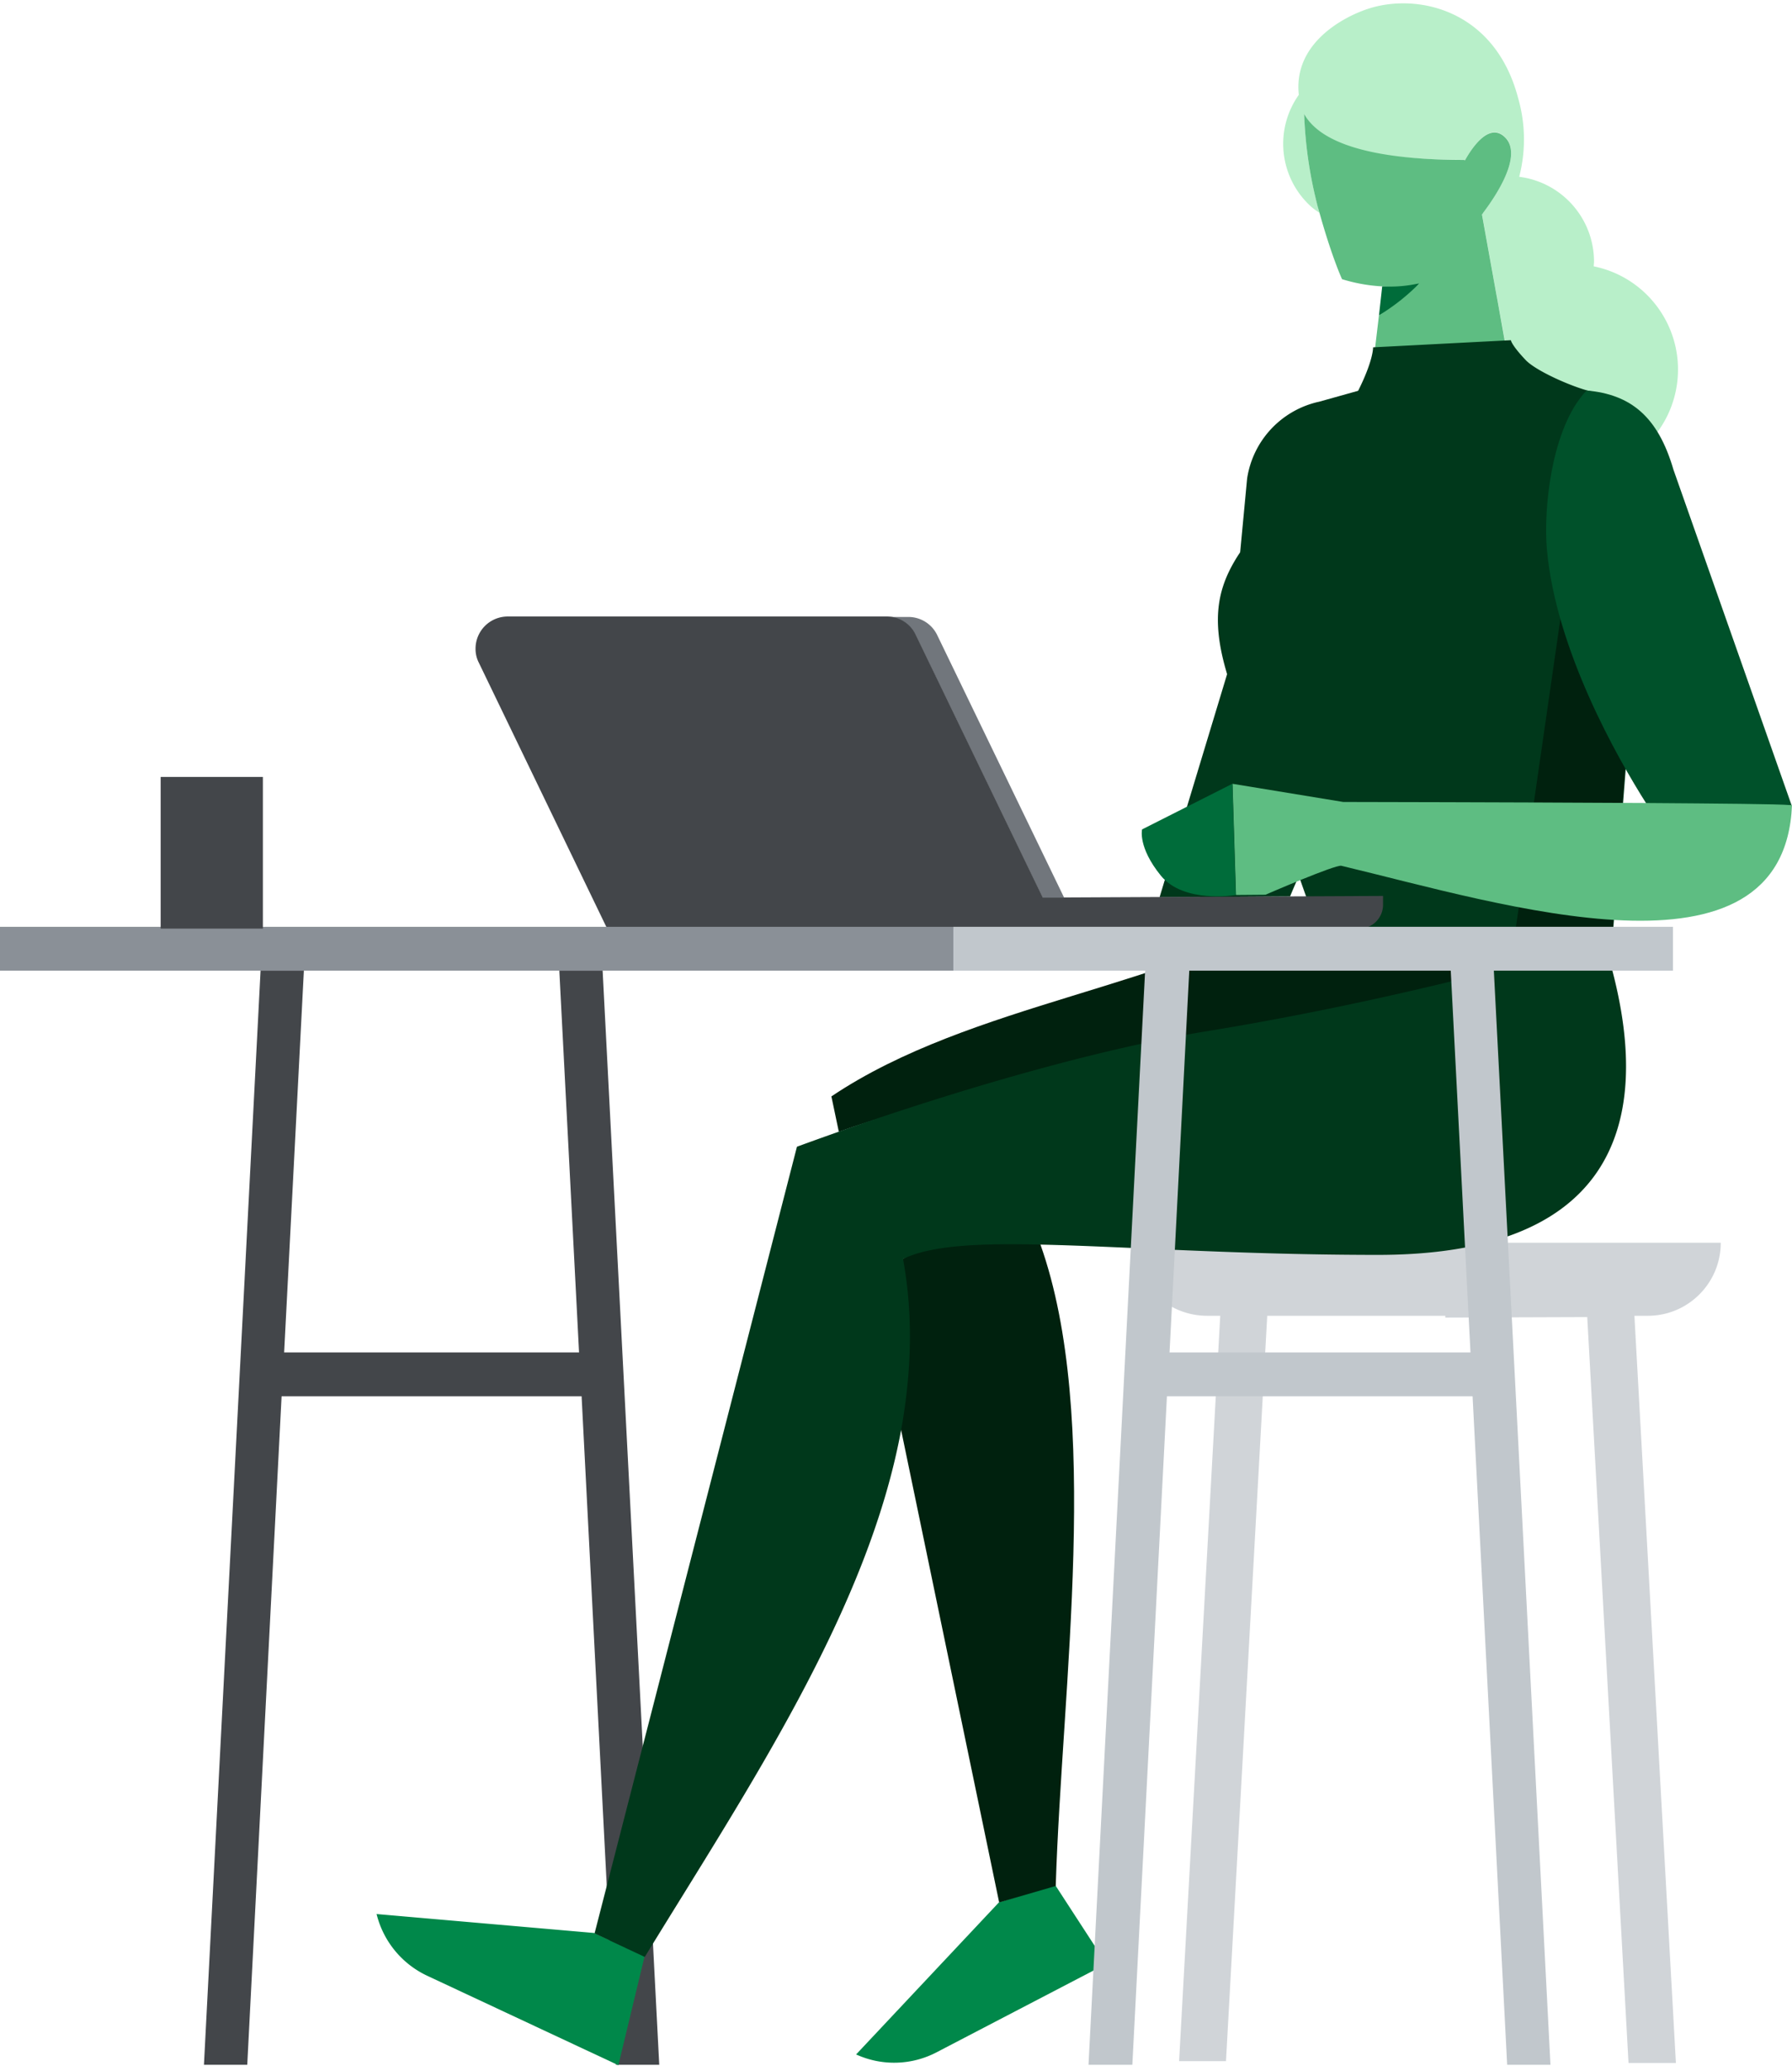 <svg xmlns="http://www.w3.org/2000/svg" viewBox="0 0 514 594"><g fill="none" fill-rule="evenodd"><path fill="#006C3A" fill-rule="nonzero" d="M407.19 81.23c-3.808 0-7.385.88-10.73.88-.29 2.65-.64 5.57-.93 8.36 5.016-2.37 8.013-4.62 11.66-9.24z"/><path fill="#B8EFC9" fill-rule="nonzero" d="M457.13 76.43c0-.44.08-1 .08-1.39-.004-12.358-9.2-22.783-21.46-24.33a42.74 42.74 0 0 0-.3-22.56c-6.69-25.57-29.17-30.28-43.21-25.57-7.06 2.35-21.31 9.92-19.7 24.62-7.103 10.007-5.618 23.742 3.46 32a15.3 15.3 0 0 0 2.5 1.83c-.22-.88-.52-1.76-.74-2.71a117.52 117.52 0 0 1-3.67-25.73c3.67 6.99 12.757 13.31 45.78 13.23.15 0 .3 0 .37.08 2.35-4.19 7.28-11.17 11.68-6.32 4.78 5.21-2.79 16.53-6.46 21.38a2.09 2.09 0 0 0-.37.52l4.26 23.59 4.93 27.19h-12.72c3.136 14.758 16.683 24.937 31.73 23.842 15.049-1.094 26.98-13.126 27.948-28.182.968-15.057-9.324-28.518-24.108-31.53v.04z"/><path fill="#43464A" d="M70.92 592.19l9.85-191.74h86.05l9.85 191.74h12.42l-16.24-313.8h-12.42l5.66 109.5H81.5l5.66-109.5H74.74L58.5 592.19z"/><path fill="#00884A" fill-rule="nonzero" d="M108 548.96l.07.22a26.58 26.58 0 0 0 14.48 17.49l54.82 25.65 7.5-31.16-14.41-6.76-62.46-5.44z"/><path fill="#D0D4D8" d="M493.56 356.43h-84.14l-84.37-.29a21.2 21.2 0 0 0 21.24 21.24H350l-11.8 213.78h13.45l11.83-213.78h51.08v.51l40.71-.14 11.84 213.93h13.59l-11.9-214.3h3.89c11.546-.028 20.887-9.404 20.87-20.95z"/><path fill="#00884A" fill-rule="nonzero" d="M302.63 540.6l-16.09 5-41 43.65.22.07a26.27 26.27 0 0 0 22.64-.58l48.94-25.5-14.71-22.64z"/><path fill="#5EBD82" fill-rule="nonzero" d="M429.33 85.11l-4.26-23.59a3.34 3.34 0 0 0 .37-.52c3.67-4.85 11.24-16.17 6.46-21.38-4.41-4.78-9.33 2.13-11.68 6.32-.15 0-.22-.08-.37-.08-33.07 0-42.77-7.57-45.78-13.23a121.15 121.15 0 0 0 3.67 25.73c.22 1 .52 1.83.74 2.71 3.6 12.87 6.46 19 6.46 19a47.26 47.26 0 0 0 11.47 2.06c3.6.22 7.214-.08 10.73-.89a58.74 58.74 0 0 1-11.61 9.19c-1.33 11.17-2.58 21.75-2.58 21.75h41.23l-4.85-27.11v.04z"/><path fill="#00210E" fill-rule="nonzero" d="M439 275.73l-60.63-7.87s-1.17-3.45-3.23-9.26c-38.14 24.62-96.4 28.81-136.67 55.86l2.13 10.14c21.31-7.5 66.513-20.175 104.853-26.495 41.15-6.69 77.237-17.965 93.547-22.375zM258.8 361.2c0 15.262 0 30.952-.44 48.43l28.23 136 16.23-4.72c1.77-57.76 13.17-134.47-4.4-184-18.64-2.293-31.87-.77-39.67 4.29h.05z"/><path fill="#00381B" fill-rule="nonzero" d="M439.14 275.61c-16.31 4.41-52.17 13.53-93.33 20.21-38.36 6.32-83.63 21.17-104.94 28.66-7.72 2.72-12.28 4.41-12.28 4.41l-58.05 225.62 14.4 6.76c29.69-48.5 64.31-99.95 73.64-151.76 2.86-16.16 3.38-32.33.44-48.43 7.86-3.82 21.24-4.55 39.61-4.11 24 .51 56.44 2.94 96.64 2.94 64.89 0 79.89-35 66.8-83.05l-1-.12-21.93-1.13zm-87-82.82l-19.54 64.55 37.43-.23s.71-1.78 2.69-6.26c-4.7-13.45-11.61-33.07-18.37-51.3-.81-2.35-1.62-4.56-2.21-6.76zm26-77.53a26.64 26.64 0 0 0-20.43 22l-2.06 21.83c3-4.63 7-9.26 11.61-14.77l1.1-1.33c3.24-3.89 6-7.49 8.53-10.73a147 147 0 0 0 13.11-20.3l-11.83 3.31-.03-.01z"/><path fill="#00381B" fill-rule="nonzero" d="M456.89 112.37c-4.7-.88-15.87-5.66-19.18-9-4.26-4.48-4.34-5.8-4.34-5.8l-39.53 2.05s.14 3.6-4.19 12.28a131.68 131.68 0 0 1-13.08 20.28c-2.5 3.31-5.3 6.91-8.53 10.73l-1.1 1.32a172.2 172.2 0 0 0-11.61 14.73c-6 9.26-8.09 18.3-3.53 33.81.59 2.13 1.4 4.41 2.28 6.83 6.68 18.23 13.59 37.85 18.37 51.3.96 2.793 1.843 5.293 2.65 7.5 2 5.73 3.23 9.26 3.23 9.26l60.67 7.86 22.78 2.94.15-1.76L472 147.43c1.17-17.71 2.35-31.68-15.07-35.06h-.04z"/><path fill="#00210E" d="M433.67 273.76l27.09 4.56.58-.42.32-.28 10.15-130.12c1.4-17.71 2.57-31.6-14.85-35.06l-23.29 161.32z"/><path fill="#71767C" fill-rule="nonzero" d="M262.66 182.17l36.45 75.4h6.17l-36.45-75.4a9.172 9.172 0 0 0-8.38-5.22h-6.17a9.302 9.302 0 0 1 8.38 5.22z"/><path fill="#43464A" fill-rule="nonzero" d="M305.21 257.44h-6.1l-36.45-75.4a9.181 9.181 0 0 0-8.38-5.22H145.66a9.223 9.223 0 0 0-9.26 9.26 8.614 8.614 0 0 0 .95 4l36.82 76.29h215.62a6.9 6.9 0 0 0 6.91-6.91v-2.5l-91.49.44v.04z"/><path fill="#8A9097" fill-rule="nonzero" d="M0 265.82h273.53v12.57H0z"/><path fill="#43464A" fill-rule="nonzero" d="M46.08 222.83H75.4v43.5H46.08z"/><path fill="#C1C7CC" fill-rule="nonzero" d="M273.46 265.82v12.57h55l-16.24 313.8h12.57l9.92-191.74h87.67l9.92 191.74h12.42l-16.24-313.8h51.37v-12.57H273.46zm62 122.07l5.66-109.5h75l5.66 109.5h-86.32z"/><path fill="#00512A" fill-rule="nonzero" d="M513.92 231.06L480 134.71c-4.48-15.36-12.35-21.6-24.91-22.71-10.22 10.66-12.42 34.47-11.39 45.57 2.57 28.81 20.13 59.67 28.58 73 21.06.05 38.33.27 41.64.49z"/><path fill="#5EBD82" fill-rule="nonzero" d="M513.36 230.9c-3.23-.3-20.58-.44-41.52-.59-37.56-.22-86.57-.3-86.57-.3l-31.75-5.21 1 31.89 8.45-.07s20-8.67 21.76-8.31c45.88 10.95 127.01 36.65 129.27-17.41 0 .07-.22.07-.59 0h-.05z"/><path fill="#006C3A" fill-rule="nonzero" d="M327.58 237.88s-1.25 5.07 5.36 13.23 21.53 5.58 21.53 5.58l-1-31.89-25.89 13.08z"/></g></svg>